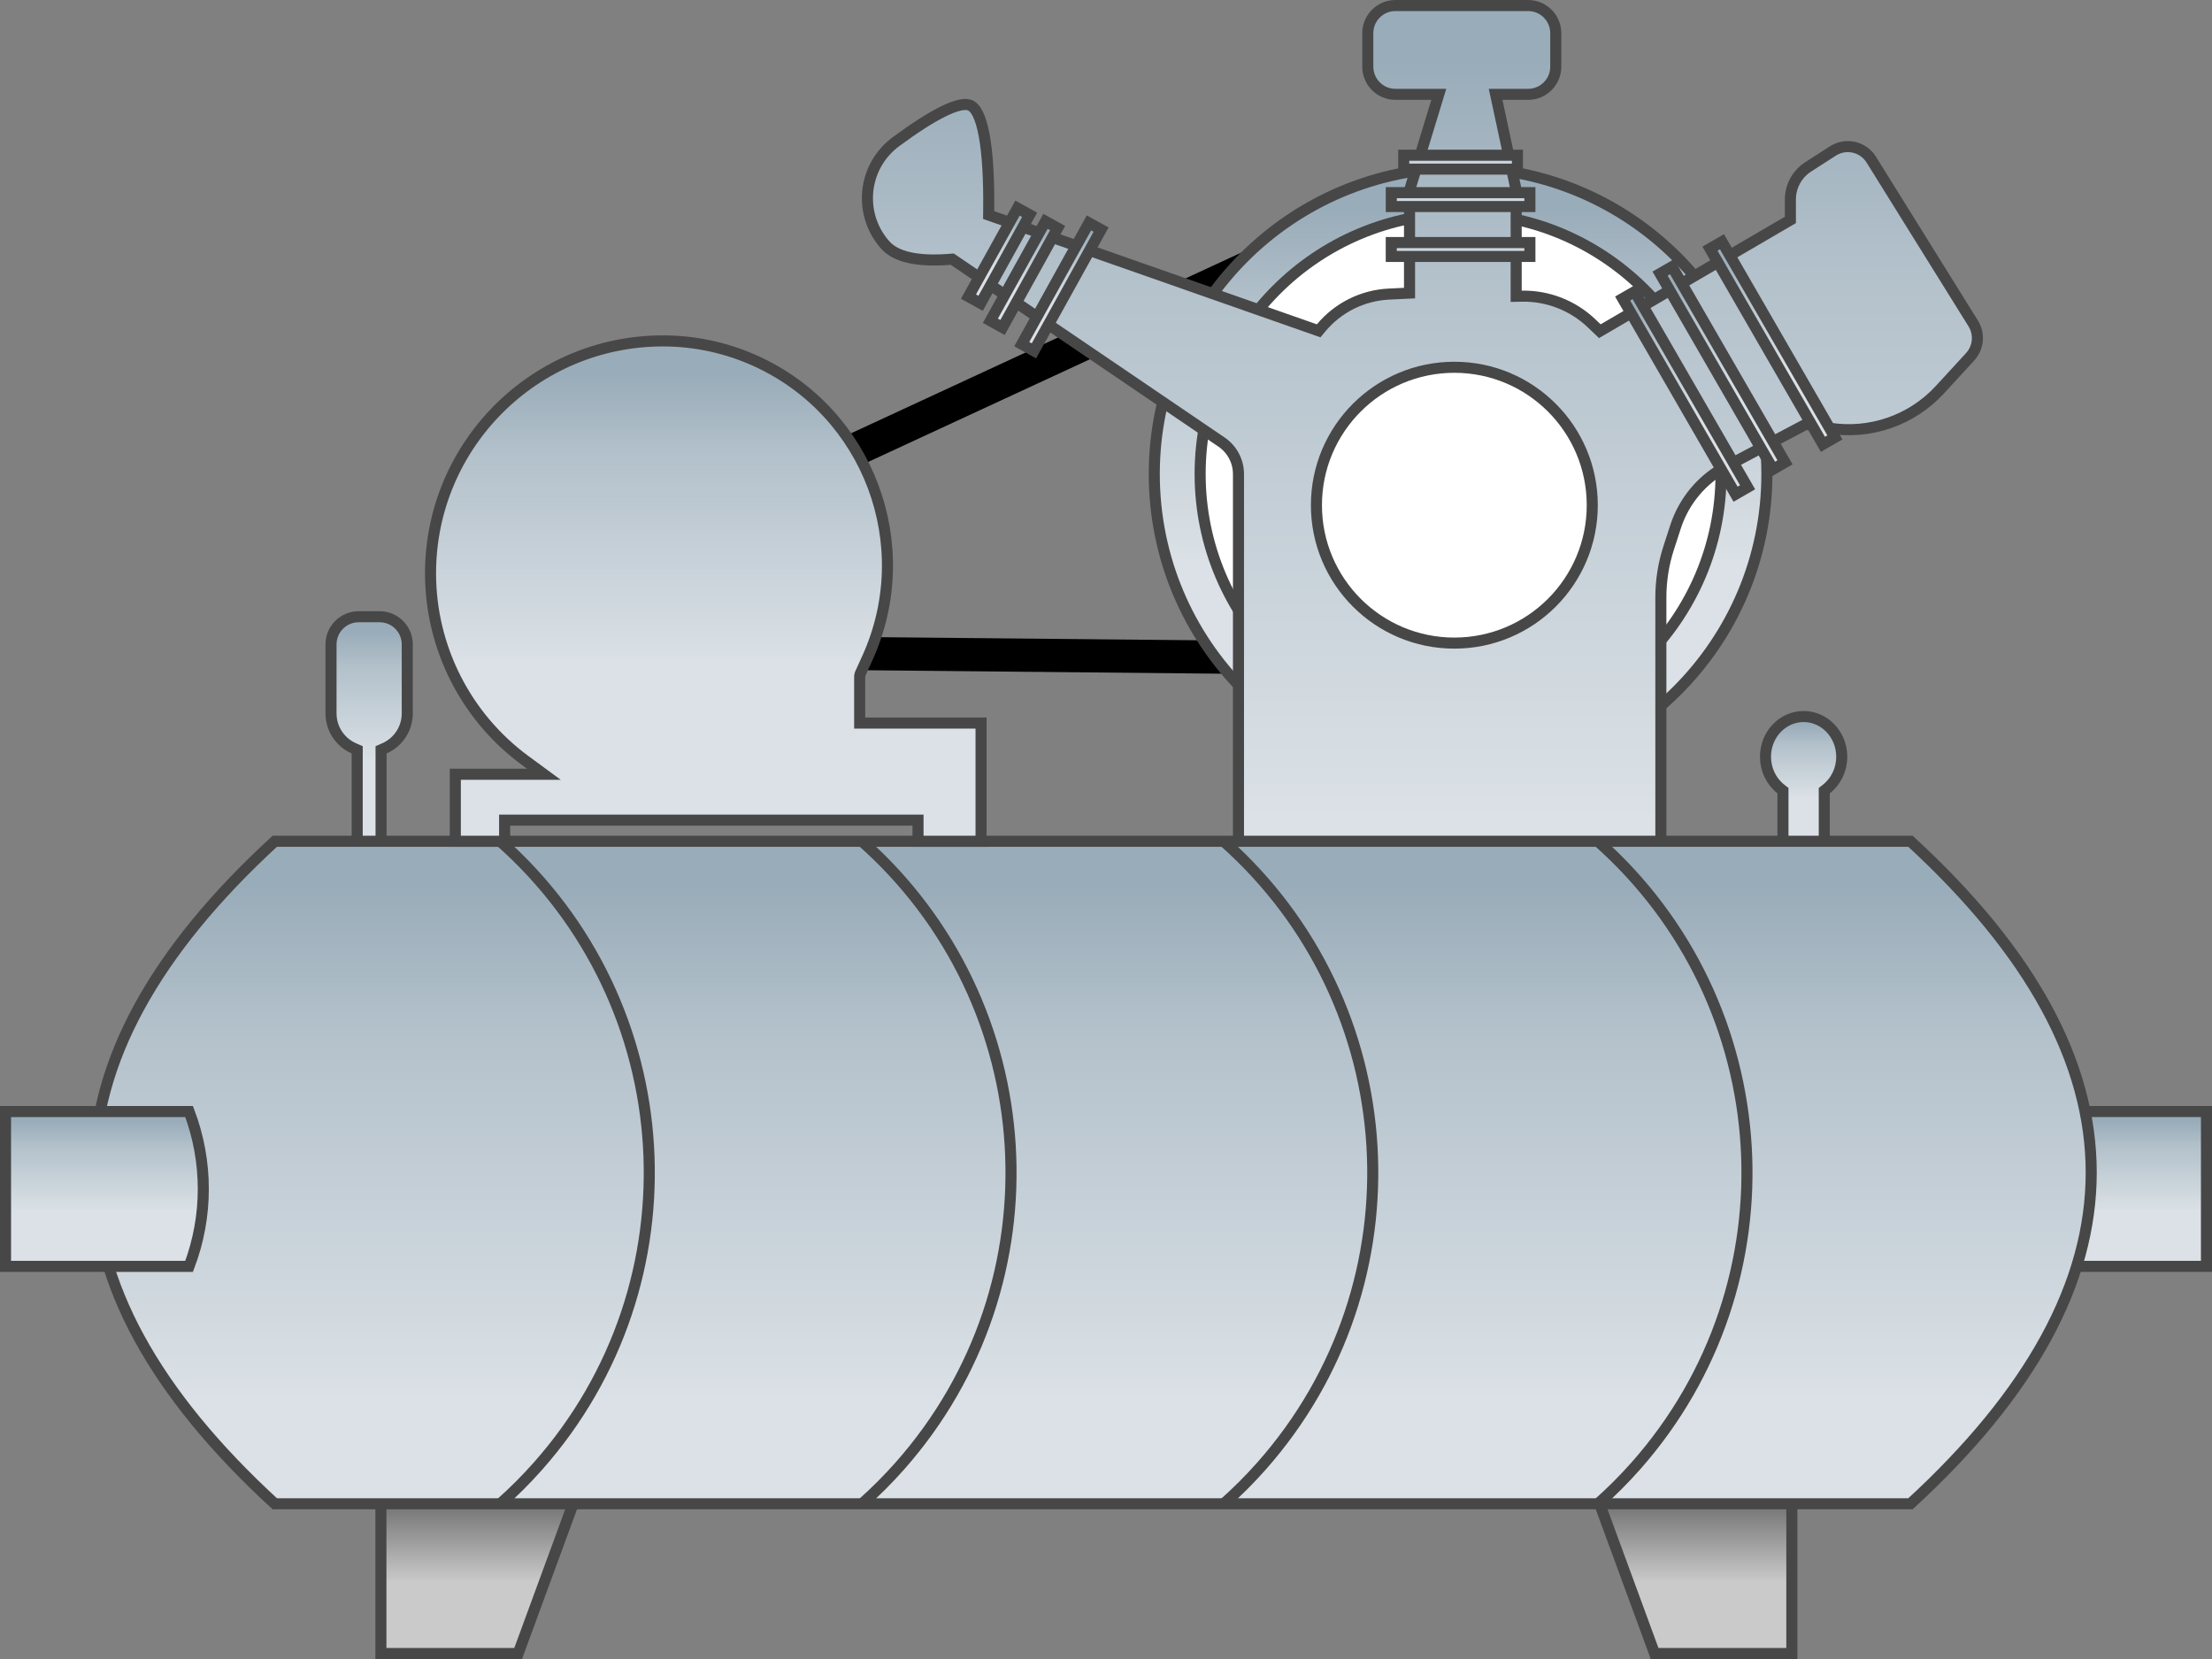 <?xml version="1.0" encoding="UTF-8"?>
<svg width="200px" height="150px" viewBox="0 0 200 150" version="1.1" xmlns="http://www.w3.org/2000/svg" xmlns:xlink="http://www.w3.org/1999/xlink">
    <rect x="0" y="0" width="200" height="150" fill="#808080" stroke="none"/>
    <!-- Generator: Sketch 52 (66869) - http://www.bohemiancoding.com/sketch -->
    <title>Compressor</title>
    <desc>Created with Sketch.</desc>
    <defs>
        <linearGradient x1="50%" y1="6.466%" x2="50%" y2="64.525%" id="linearGradient-1">
            <stop stop-color="#99ACB9" offset="0%"></stop>
            <stop stop-color="#B3C1CB" offset="27.938%"></stop>
            <stop stop-color="#DBE1E6" offset="100%"></stop>
        </linearGradient>
        <linearGradient x1="50%" y1="6.466%" x2="50%" y2="95.486%" id="linearGradient-2">
            <stop stop-color="#99ACB9" offset="0%"></stop>
            <stop stop-color="#B3C1CB" offset="27.938%"></stop>
            <stop stop-color="#DBE1E6" offset="100%"></stop>
        </linearGradient>
        <linearGradient x1="50%" y1="6.466%" x2="50%" y2="64.525%" id="linearGradient-3">
            <stop stop-color="#4C4C4C" offset="2.396%"></stop>
            <stop stop-color="#CACACA" offset="100%"></stop>
        </linearGradient>
        <linearGradient x1="50%" y1="6.466%" x2="50%" y2="84.84%" id="linearGradient-4">
            <stop stop-color="#99ACB9" offset="0%"></stop>
            <stop stop-color="#B3C1CB" offset="27.938%"></stop>
            <stop stop-color="#DBE1E6" offset="100%"></stop>
        </linearGradient>
    </defs>
    <g id="Chillers" stroke="none" stroke-width="1" fill="none" fill-rule="evenodd">
        <g id="Desktop-HD-Copy-5" transform="translate(-114, -258)">
            <g id="Compressor" transform="translate(114, 258)">
                <path d="M32.297,76.192 L34.455,76.192 L34.455,67.794 L34.755,67.663 C36.001,67.119 36.823,65.886 36.823,64.503 L36.823,58.263 C36.823,56.882 35.704,55.763 34.323,55.763 L32.429,55.763 C31.048,55.763 29.929,56.882 29.929,58.263 L29.929,64.503 C29.929,65.886 30.751,67.119 31.997,67.663 L32.297,67.794 L32.297,76.192 Z" id="Combined-Shape" stroke="#474747" fill="url(#linearGradient-1)"></path>
                <g id="Group-7" transform="translate(57.624, 22.556)" stroke="#000000" stroke-width="3">
                    <path d="M57.052,0.804 L0.498,26.991" id="Path-68"></path>
                    <path d="M53.826,36.391 L4.617,36.868" id="Path-68-Copy" transform="translate(29.222, 36.629) scale(1, -1) translate(-29.222, -36.629) "></path>
                </g>
                <g id="Group-4" transform="translate(103.865, 14.662)" stroke="#474747">
                    <circle id="Oval" fill="url(#linearGradient-1)" cx="28.195" cy="28.195" r="27.695"></circle>
                    <circle id="Oval-Copy-10" fill="#FFFFFF" cx="28.195" cy="28.195" r="23.549"></circle>
                </g>
                <path d="M111.978,77.32 L150.168,77.32 L150.168,54.016 C150.168,52.494 150.407,50.982 150.877,49.535 L151.498,47.624 C152.261,45.276 153.908,43.317 156.09,42.163 L163.27,38.363 L165.344,38.704 C169.067,39.316 172.848,38.011 175.4,35.232 L178.131,32.26 C178.89,31.433 179.005,30.201 178.412,29.248 L169.193,14.434 C169.183,14.417 169.183,14.417 169.173,14.401 C168.425,13.24 166.878,12.905 165.717,13.653 L163.484,15.091 C162.484,15.735 161.879,16.844 161.879,18.034 L161.879,19.884 L144.65,29.947 L143.911,29.241 C142.213,27.618 139.943,26.733 137.595,26.778 L137.086,26.788 L137.086,17.19 L135.227,8.53 L138.166,8.53 C139.547,8.53 140.666,7.41 140.666,6.03 L140.666,3 C140.666,1.619 139.547,0.5 138.166,0.5 L126.17,0.5 C124.789,0.5 123.67,1.619 123.67,3 L123.67,6.03 C123.67,7.41 124.789,8.53 126.17,8.53 L130.089,8.53 L127.444,17.211 L127.444,26.501 L125.591,26.589 C123.206,26.702 120.979,27.811 119.45,29.645 L119.228,29.912 L89.39,19.443 L89.394,19.084 C89.465,13.142 88.8,9.903 87.663,9.501 C86.738,9.174 84.451,10.261 81,12.818 C80.836,12.94 80.677,13.069 80.525,13.206 C77.921,15.557 77.715,19.575 80.066,22.179 C81.022,23.239 82.968,23.683 85.924,23.445 L86.1,23.431 L110.445,39.968 C111.404,40.62 111.978,41.704 111.978,42.863 L111.978,77.32 Z" id="Path-67" stroke="#474747" fill="url(#linearGradient-2)"></path>
                <circle id="Oval" stroke="#474747" fill="#FFFFFF" cx="131.496" cy="45.677" r="12.47"></circle>
                <path d="M159.629,20.801 L159.628,41.228 L160.882,41.229 L160.883,20.802 L159.629,20.801 Z" id="Rectangle" stroke="#474747" fill="url(#linearGradient-1)" transform="translate(160.256, 31.015) rotate(-30) translate(-160.256, -31.015) "></path>
                <rect id="Rectangle" stroke="#474747" fill="url(#linearGradient-1)" x="126.921" y="14.034" width="10.278" height="1.256"></rect>
                <rect id="Rectangle-Copy-7" stroke="#474747" fill="url(#linearGradient-1)" x="125.793" y="17.417" width="12.534" height="1.256"></rect>
                <rect id="Rectangle-Copy-8" stroke="#474747" fill="url(#linearGradient-1)" x="125.793" y="21.929" width="12.534" height="1.256"></rect>
                <path d="M155.118,23.057 L155.117,43.484 L156.371,43.485 L156.372,23.058 L155.118,23.057 Z" id="Rectangle-Copy-5" stroke="#474747" fill="url(#linearGradient-1)" transform="translate(155.744, 33.271) rotate(-30) translate(-155.744, -33.271) "></path>
                <path d="M161.207,76.192 L164.944,76.192 L164.944,71.487 L165.134,71.337 C166.001,70.655 166.523,69.585 166.523,68.421 C166.523,66.408 164.974,64.786 163.075,64.786 C161.177,64.786 159.628,66.408 159.628,68.421 C159.628,69.585 160.149,70.655 161.016,71.337 L161.207,71.487 L161.207,76.192 Z" id="Combined-Shape" stroke="#474747" fill="url(#linearGradient-1)"></path>
                <path d="M142.927,131.327 L149.601,149.5 L162.011,149.5 L162.011,131.327 L142.927,131.327 Z" id="Path-69" stroke="#474747" fill="url(#linearGradient-3)"></path>
                <path d="M34.656,131.327 L41.33,149.5 L53.741,149.5 L53.741,131.327 L34.656,131.327 Z" id="Path-69-Copy" stroke="#474747" fill="url(#linearGradient-3)" transform="translate(44.09, 140.414) scale(-1, 1) translate(-44.09, -140.414) "></path>
                <path d="M151.734,25.312 L151.733,45.739 L152.988,45.74 L152.989,25.313 L151.734,25.312 Z" id="Rectangle-Copy-6" stroke="#474747" fill="url(#linearGradient-1)" transform="translate(152.361, 35.526) rotate(-30) translate(-152.361, -35.526) "></path>
                <path d="M199.5,100.5 L174.5,100.5 L174.5,114.5 L199.5,114.5 L199.5,100.5 Z" id="Path-23-Copy-26" stroke="#474747" fill="url(#linearGradient-1)"></path>
                <path d="M24.844,76.064 C13.935,86.084 8.5,96.066 8.5,106.015 C8.5,115.964 13.935,125.947 24.844,135.966 L172.735,135.966 C183.644,125.947 189.079,115.964 189.079,106.015 C189.079,96.066 183.644,86.084 172.735,76.064 L24.844,76.064 Z" id="Rectangle-Copy-4" stroke="#474747" fill="url(#linearGradient-4)"></path>
                <path d="M17.097,100.5 L0.5,100.5 L0.5,114.5 L17.097,114.5 C18.811,109.991 18.811,105.009 17.097,100.5 Z" id="Path-23-Copy-29" stroke="#474747" fill="url(#linearGradient-1)"></path>
                <path d="M77.925,76.058 L77.925,76.058 C94.472,90.713 96.007,116.007 81.352,132.554 C80.28,133.764 79.135,134.909 77.925,135.981" id="Path-70-Copy" stroke="#474747"></path>
                <path d="M45.218,76.058 L45.218,76.058 C61.765,90.713 63.3,116.007 48.645,132.554 C47.573,133.764 46.429,134.909 45.218,135.981" id="Path-70-Copy-5" stroke="#474747"></path>
                <path d="M110.632,76.058 L110.632,76.058 C127.179,90.713 128.713,116.007 114.059,132.554 C112.987,133.764 111.842,134.909 110.632,135.981" id="Path-70-Copy-2" stroke="#474747"></path>
                <path d="M144.466,76.058 L144.466,76.058 C161.013,90.713 162.548,116.007 147.894,132.554 C146.821,133.764 145.677,134.909 144.466,135.981" id="Path-70-Copy-3" stroke="#474747"></path>
                <path d="M41.168,76.064 L45.627,76.064 L45.627,74.152 L83.004,74.152 L83.004,76.064 L88.703,76.064 L88.703,65.376 L77.728,65.376 L77.728,61.138 L77.773,60.931 L78.415,59.519 C83.055,49.317 78.546,37.284 68.344,32.644 C65.706,31.444 62.841,30.823 59.942,30.823 C48.336,30.823 38.927,40.232 38.927,51.839 C38.927,58.531 42.114,64.823 47.509,68.782 L49.175,70.005 L41.168,70.005 L41.168,76.064 Z" id="Path-66" stroke="#474747" fill="url(#linearGradient-1)"></path>
                <path d="M89.703,18.547 L89.704,27.695 L90.959,27.694 L90.958,18.546 L89.703,18.547 Z" id="Rectangle" stroke="#474747" fill="url(#linearGradient-1)" transform="translate(90.331, 23.12) rotate(29) translate(-90.331, -23.12) "></path>
                <path d="M91.959,19.674 L91.959,29.951 L93.214,29.95 L93.214,19.673 L91.959,19.674 Z" id="Rectangle-Copy-9" stroke="#474747" fill="url(#linearGradient-1)" transform="translate(92.586, 24.812) rotate(29) translate(-92.586, -24.812) "></path>
                <path d="M95.342,19.674 L95.343,32.206 L96.598,32.205 L96.596,19.673 L95.342,19.674 Z" id="Rectangle-Copy-10" stroke="#474747" fill="url(#linearGradient-1)" transform="translate(95.97, 25.94) rotate(29) translate(-95.97, -25.94) "></path>
            </g>
        </g>
    </g>
</svg>